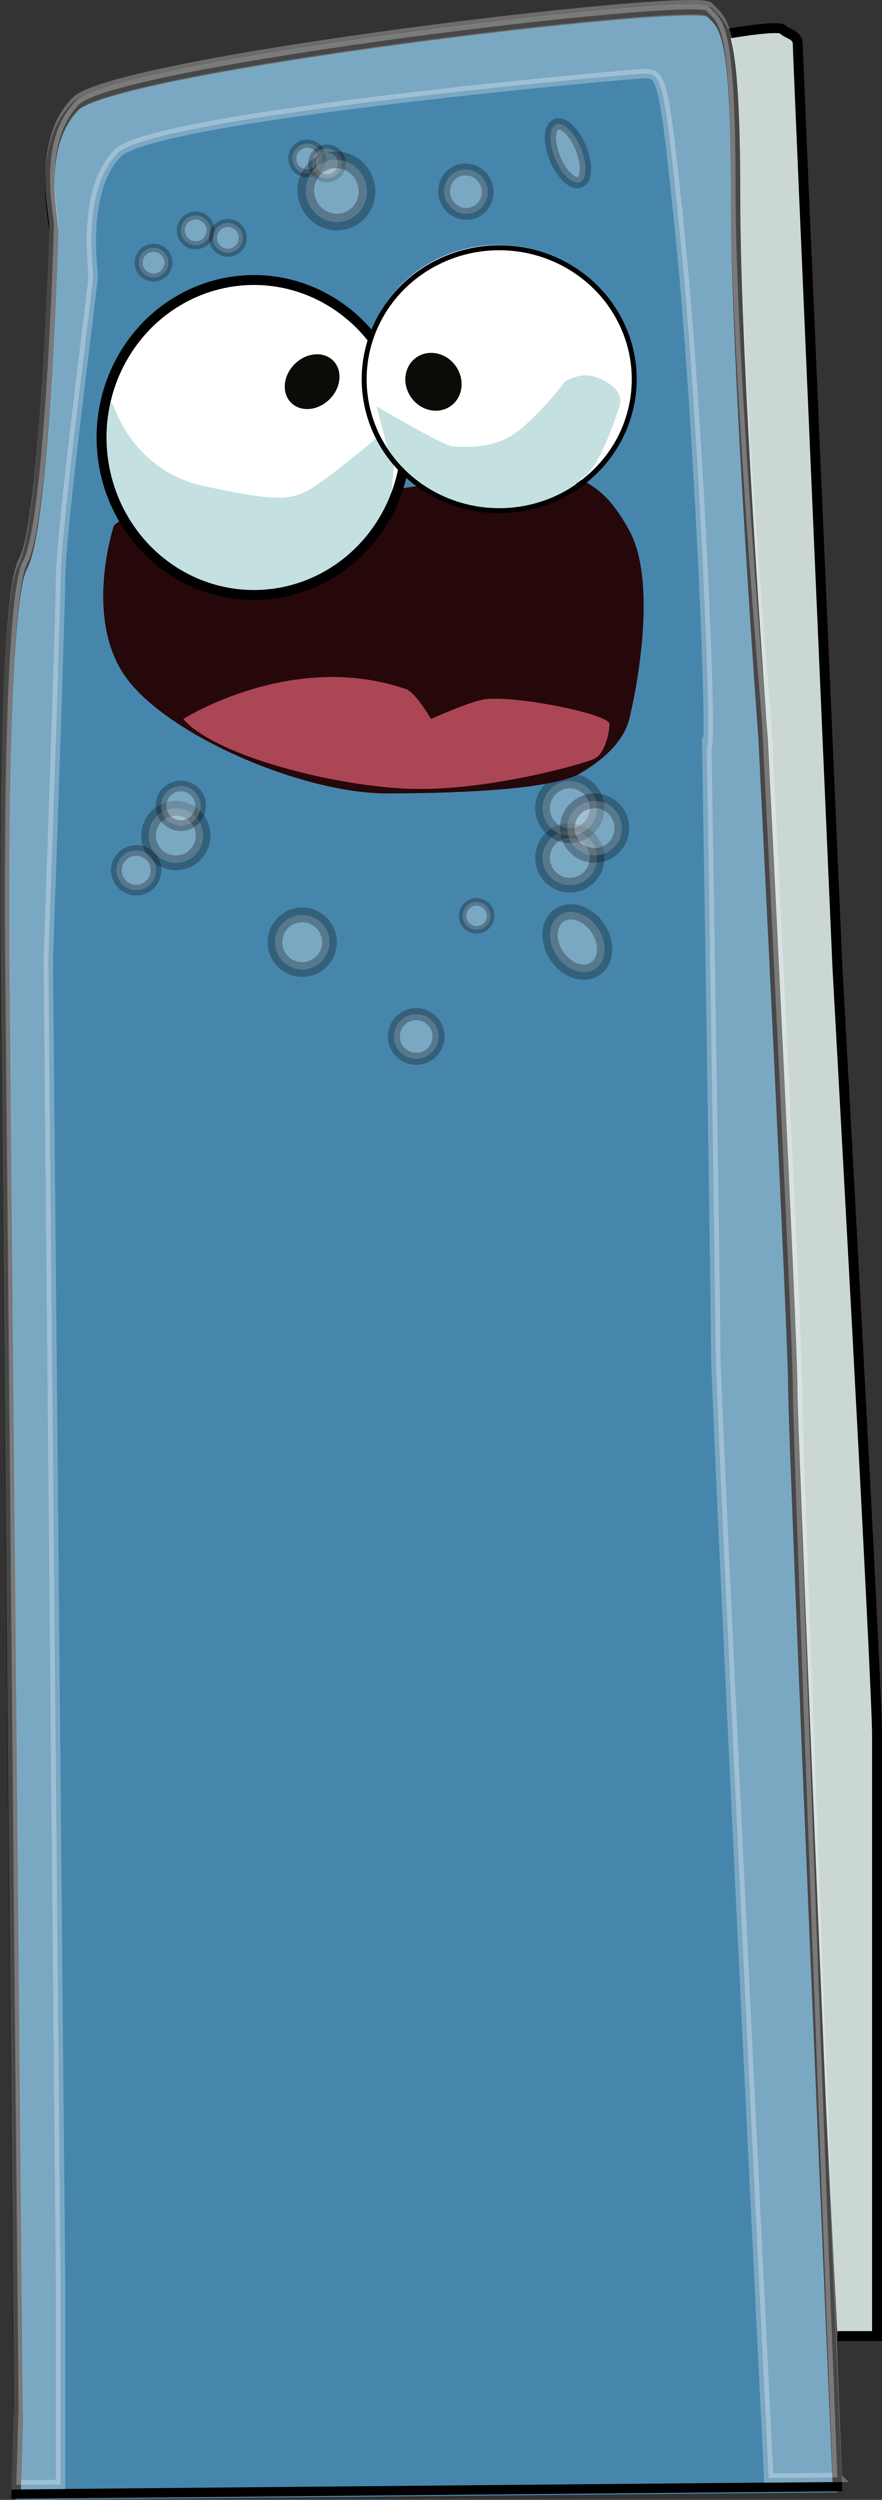 <?xml version="1.0" encoding="UTF-8"?>
<svg id="Layer_1" data-name="Layer 1" xmlns="http://www.w3.org/2000/svg" viewBox="0 0 177.99 503.97"><rect x="0" y="0" width="177.99" height="503.97" fill="#333333" stroke="none"/>
  <defs>
    <style>
      .cls-1 {
        fill: #cad7d4;
      }

      .cls-1, .cls-2, .cls-3, .cls-4, .cls-5, .cls-6, .cls-7, .cls-8, .cls-9, .cls-10, .cls-11, .cls-12, .cls-13 {
        stroke: #000;
      }

      .cls-1, .cls-3, .cls-5, .cls-14, .cls-7, .cls-9, .cls-10, .cls-11, .cls-12, .cls-13 {
        stroke-miterlimit: 10;
      }

      .cls-1, .cls-11 {
        stroke-width: 2px;
      }

      .cls-15 {
        fill: #26070a;
      }

      .cls-2 {
        stroke-width: 3.36px;
      }

      .cls-2, .cls-3, .cls-4, .cls-5, .cls-6, .cls-14, .cls-16, .cls-7, .cls-8, .cls-12, .cls-13 {
        isolation: isolate;
      }

      .cls-2, .cls-3, .cls-4, .cls-5, .cls-6, .cls-14, .cls-17, .cls-7, .cls-8, .cls-12, .cls-13 {
        fill: #fff;
      }

      .cls-2, .cls-3, .cls-4, .cls-5, .cls-6, .cls-14, .cls-7, .cls-8, .cls-12, .cls-13 {
        mix-blend-mode: lighten;
        opacity: .28;
      }

      .cls-2, .cls-6, .cls-8 {
        stroke-miterlimit: 10;
      }

      .cls-3 {
        stroke-width: 2.43px;
      }

      .cls-4 {
        stroke-miterlimit: 10;
        stroke-width: 3.08px;
      }

      .cls-5 {
        stroke-width: 2.97px;
      }

      .cls-6 {
        stroke-width: 2.39px;
      }

      .cls-14 {
        stroke: #fff;
      }

      .cls-14, .cls-9 {
        stroke-width: 1.89px;
      }

      .cls-18 {
        fill: #ab4654;
      }

      .cls-19 {
        fill: #c4e0e0;
      }

      .cls-7 {
        stroke-width: 2.16px;
      }

      .cls-8 {
        stroke-width: 2.27px;
      }

      .cls-9, .cls-10, .cls-11 {
        fill: none;
      }

      .cls-20 {
        fill: #4686ac;
      }

      .cls-21 {
        fill: #0b0b08;
      }

      .cls-12 {
        stroke-width: 1.52px;
      }

      .cls-13 {
        stroke-width: 1.62px;
      }
    </style>
  </defs>
  <g class="cls-16">
    <g id="Layer_2" data-name="Layer 2">
      <path class="cls-1" d="M145.99,6.95s11-2,12-1,3,1,3,3,8,186,8,186c0,0,8,144,8,155v121h-8"/>
    </g>
    <g id="Layer_3" data-name="Layer 3">
      <path class="cls-20" d="M168.97,502.45s-9-210.33-9-221.33-6-131-6-131c0,0-5.55-74.6-5.55-109.59s-2.68-33.99-5.36-36.99S23.33,14.54,15.29,22.54c-8.04,8-4.47,23-4.47,25s-1.79,59.99-6.25,67.99C.1,123.53,1,197.52,1,197.52l2.68,290.95-.45,15.5,165.74-1.5v-.02Z"/>
      <path class="cls-9" d="M168.99,501.28s-9-210.33-9-221.33-6-131-6-131c0,0-5.55-74.6-5.55-109.59s-2.68-33.99-5.36-36.99S23.35,13.37,15.31,21.37c-8.04,8-4.47,23-4.47,25s-1.79,59.99-6.25,67.99C.12,122.36,1.02,196.35,1.02,196.35l2.68,290.95-.45,15.5,165.74-1.5v-.02Z"/>
      <path class="cls-14" d="M168.99,499.45l-13.86.13c-.49-9.95-10.7-217.36-10.7-227.21s-1.79-121.78-1.79-121.78c1.27,1.16-1.75-67.42-5.36-102.81-3.25-31.89-3.66-32.94-7.15-32.94-2.68,0-98.91,8.63-106.29,15.97-7.39,7.34-5.05,23.1-5.05,24.93s-6.49,50.48-6.57,60.91c-.06,8.65-2.47,76.65-2.47,76.65l2.47,266.86v40.71l-8.93.08.45-15.47L1.06,195.01S.17,121.15,4.63,113.16c4.47-7.99,6.25-65.88,6.25-67.88s-3.57-16.97,4.47-24.95S140.4-1.63,143.08,1.36c2.68,2.99,5.36,2,5.36,36.93s6.25,106.8,6.25,106.8c0,0,6.25,123.77,6.25,134.75s8.04,219.6,8.04,219.6h0Z"/>
    </g>
    <g id="Layer_5" data-name="Layer 5">
      <circle class="cls-5" cx="35.49" cy="168.45" r="5.5"/>
      <circle class="cls-5" cx="60.99" cy="189.95" r="5.5"/>
      <ellipse class="cls-4" cx="116.51" cy="189.91" rx="5" ry="6.5" transform="translate(-85.81 96.59) rotate(-33.71)"/>
      <circle class="cls-5" cx="114.99" cy="172.95" r="5.5"/>
      <circle class="cls-5" cx="114.99" cy="162.95" r="5.5"/>
      <circle class="cls-5" cx="119.99" cy="166.95" r="5.5"/>
      <circle class="cls-7" cx="27.49" cy="175.45" r="4"/>
      <circle class="cls-7" cx="36.49" cy="162.45" r="4"/>
      <circle class="cls-3" cx="83.99" cy="208.95" r="4.5"/>
      <circle class="cls-12" cx="96.18" cy="184.63" r="2.82"/>
      <circle class="cls-13" cx="39.49" cy="46.45" r="3"/>
      <circle class="cls-13" cx="45.99" cy="47.95" r="3"/>
      <circle class="cls-13" cx="30.99" cy="52.95" r="3"/>
      <circle class="cls-13" cx="61.99" cy="31.95" r="3"/>
      <circle class="cls-13" cx="65.99" cy="32.95" r="3"/>
      <ellipse class="cls-2" cx="67.88" cy="38.49" rx="6.15" ry="6.3" transform="translate(-9.53 28.69) rotate(-22.34)"/>
      <ellipse class="cls-6" cx="94.02" cy="38.64" rx="4.39" ry="4.49" transform="translate(-7.63 38.64) rotate(-22.34)"/>
      <ellipse class="cls-8" cx="114.61" cy="30.9" rx="2.81" ry="6.3" transform="translate(-3.14 45.88) rotate(-22.34)"/>
    </g>
    <g id="Layer_6" data-name="Layer 6">
      <path class="cls-15" d="M22.99,105.95s-6,18,2,30,35.88,24,53,24c5,0,32,0,39-4,5.49-3.14,9-7,10-11s6-27,0-38-13-15-37-10-61,3-67,9Z"/>
      <path class="cls-18" d="M36.99,144.95s22-14,45-6c1.89.66,5,6,5,6,0,0,8.09-3.67,11-4,6.33-.73,25,3,25,5s-1,6-3,7-23,7-39,6-38-7-44-14Z"/>
      <ellipse class="cls-17" cx="50.79" cy="88.48" rx="30.75" ry="31.75"/>
      <path class="cls-19" d="M22.99,81.95s4,13,18,16,17,3,21,1,18-14,18-14c0,0-.64,17.72-2.32,20.36s-9.01,13.5-18.84,14.07-16.24,1.88-25.04-4.78-14.53-17.55-13.16-23.1,1.29-11.23,1.29-11.23l1.07,1.68Z"/>
      <ellipse class="cls-11" cx="51.24" cy="88.2" rx="30.75" ry="31.75"/>
      <ellipse class="cls-21" cx="62.99" cy="76.94" rx="6" ry="5" transform="translate(-35.96 67.08) rotate(-45)"/>
      <ellipse class="cls-17" cx="100.5" cy="75.89" rx="27.25" ry="26.5"/>
      <path class="cls-19" d="M90.99,89.95s7,1,12-2,11-11,11-11c0,0,3-2,6-1s6,3,5,6-4,12-7,14-3,6-14,7c-8.03.73-15.8-2.32-20-6s-5.8-6.61-5.8-6.61l-2.2-8.39s12,7,15,8Z"/>
      <ellipse class="cls-10" cx="100.74" cy="76.45" rx="27.25" ry="26.5"/>
      <ellipse class="cls-21" cx="87.48" cy="76.97" rx="5.5" ry="6" transform="translate(-28.56 66.34) rotate(-36.11)"/>
    </g>
  </g>
</svg>